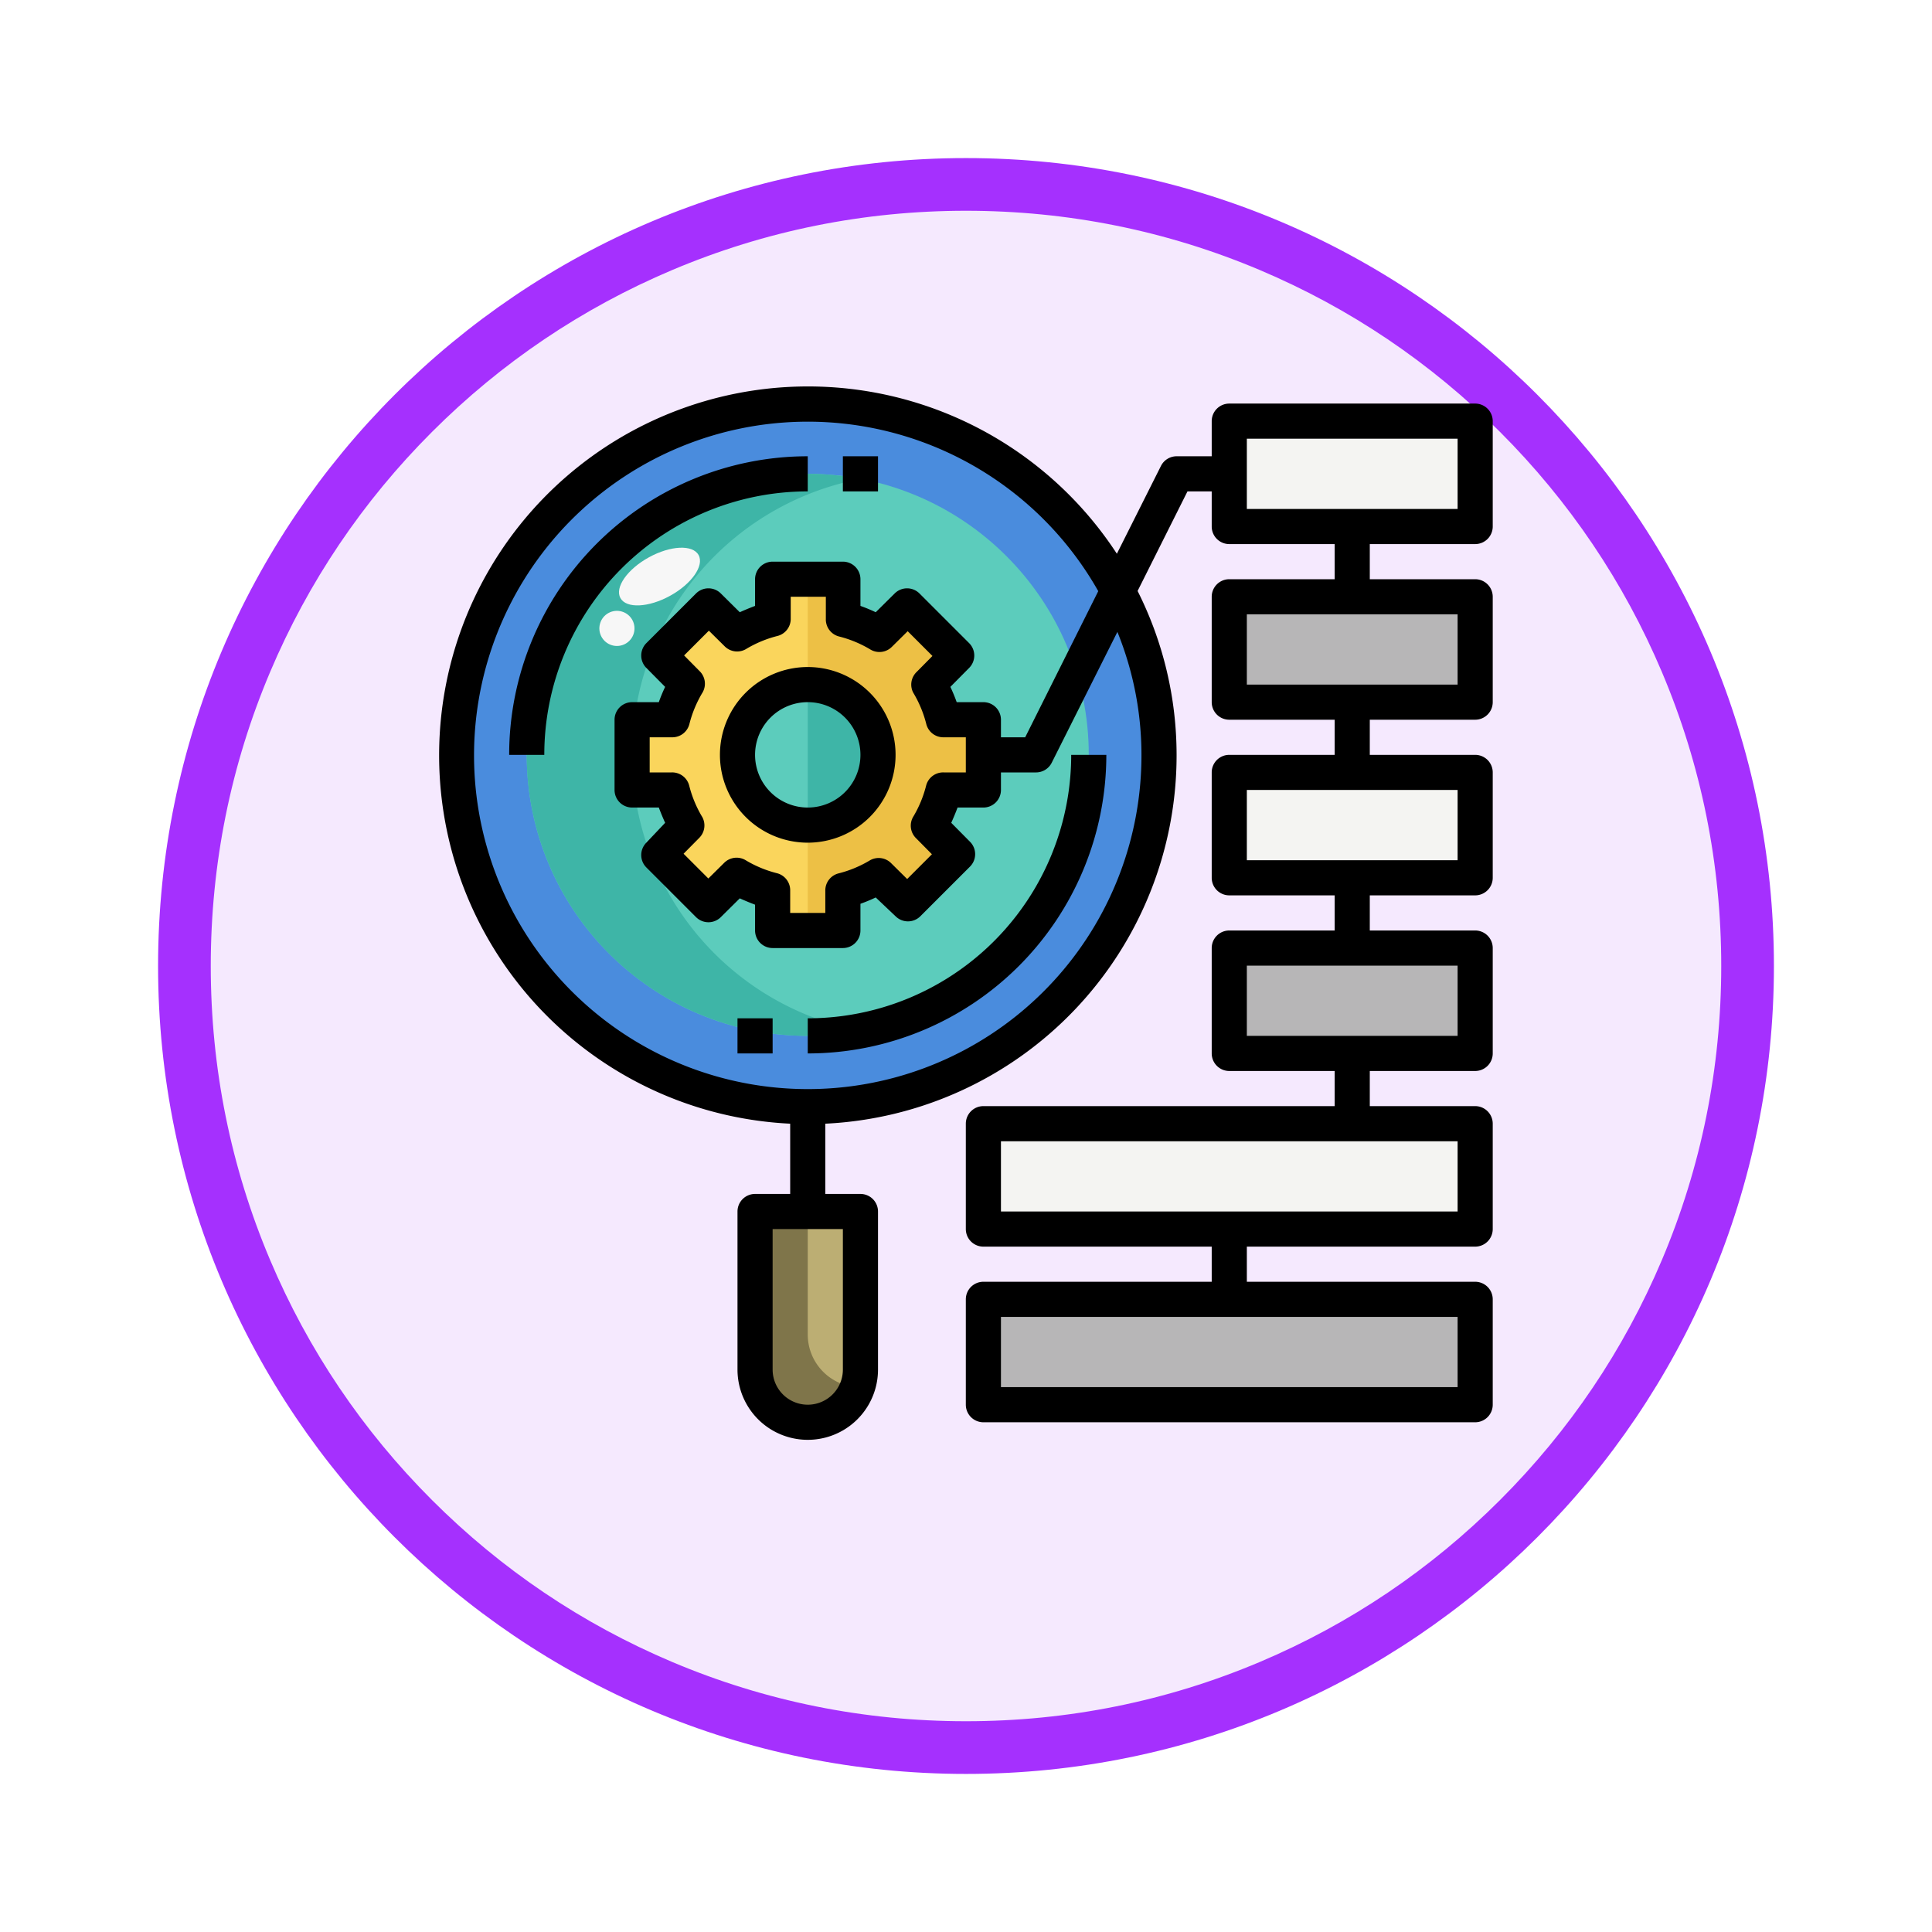 <svg xmlns="http://www.w3.org/2000/svg" xmlns:xlink="http://www.w3.org/1999/xlink" width="110" height="110" viewBox="0 0 110 110">
  <defs>
    <filter id="Trazado_982547" x="0" y="0" width="110" height="110" filterUnits="userSpaceOnUse">
      <feOffset dy="3" input="SourceAlpha"/>
      <feGaussianBlur stdDeviation="3" result="blur"/>
      <feFlood flood-opacity="0.161"/>
      <feComposite operator="in" in2="blur"/>
      <feComposite in="SourceGraphic"/>
    </filter>
  </defs>
  <g id="Grupo_1160676" data-name="Grupo 1160676" transform="translate(-378 -2329)">
    <g id="Grupo_1158890" data-name="Grupo 1158890" transform="translate(-423 -1476)">
      <g id="Grupo_1157405" data-name="Grupo 1157405" transform="translate(1 3016)">
        <g id="Grupo_1155792" data-name="Grupo 1155792" transform="translate(-1 -3894.666)">
          <g id="Grupo_1154703" data-name="Grupo 1154703" transform="translate(0 1465.666)">
            <g id="Grupo_1150789" data-name="Grupo 1150789" transform="translate(3 2320)">
              <g id="Grupo_1154212" data-name="Grupo 1154212" transform="translate(-236 -5809)">
                <g id="Grupo_1152583" data-name="Grupo 1152583" transform="translate(1043 6713)">
                  <g id="Grupo_1146973" data-name="Grupo 1146973" transform="translate(0 0)">
                    <g id="Grupo_1146954" data-name="Grupo 1146954">
                      <g transform="matrix(1, 0, 0, 1, -9, -6)" filter="url(#Trazado_982547)">
                        <g id="Trazado_982547-2" data-name="Trazado 982547" transform="translate(9 6)" fill="#f5e9fe">
                          <path d="M 46 90.5 C 39.992 90.5 34.164 89.324 28.679 87.003 C 23.38 84.762 18.621 81.553 14.534 77.466 C 10.446 73.379 7.238 68.62 4.996 63.321 C 2.676 57.836 1.5 52.008 1.5 46 C 1.5 39.992 2.676 34.164 4.996 28.679 C 7.238 23.38 10.446 18.621 14.534 14.534 C 18.621 10.446 23.38 7.238 28.679 4.996 C 34.164 2.676 39.992 1.5 46 1.5 C 52.008 1.5 57.836 2.676 63.321 4.996 C 68.62 7.238 73.379 10.446 77.466 14.534 C 81.554 18.621 84.762 23.38 87.004 28.679 C 89.324 34.164 90.5 39.992 90.5 46 C 90.5 52.008 89.324 57.836 87.004 63.321 C 84.762 68.62 81.554 73.379 77.466 77.466 C 73.379 81.553 68.62 84.762 63.321 87.003 C 57.836 89.324 52.008 90.5 46 90.5 Z" stroke="none"/>
                          <path d="M 46 3 C 40.194 3 34.563 4.136 29.263 6.378 C 24.143 8.544 19.544 11.644 15.594 15.594 C 11.644 19.544 8.544 24.143 6.378 29.263 C 4.136 34.563 3 40.194 3 46 C 3 51.806 4.136 57.437 6.378 62.737 C 8.544 67.857 11.644 72.455 15.594 76.405 C 19.544 80.355 24.143 83.456 29.263 85.622 C 34.563 87.863 40.194 89 46 89 C 51.806 89 57.437 87.863 62.737 85.622 C 67.857 83.456 72.456 80.355 76.406 76.405 C 80.356 72.455 83.456 67.857 85.622 62.737 C 87.864 57.437 89 51.806 89 46 C 89 40.194 87.864 34.563 85.622 29.263 C 83.456 24.143 80.356 19.544 76.406 15.594 C 72.456 11.644 67.857 8.544 62.737 6.378 C 57.437 4.136 51.806 3 46 3 M 46 -7.62939453125e-06 C 71.405 -7.62939453125e-06 92 20.595 92 46 C 92 71.405 71.405 92 46 92 C 20.595 92 0 71.405 0 46 C 0 20.595 20.595 -7.62939453125e-06 46 -7.62939453125e-06 Z" stroke="none" fill="#a530fe"/>
                        </g>
                      </g>
                    </g>
                  </g>
                </g>
              </g>
            </g>
          </g>
        </g>
      </g>
    </g>
    <g id="flujo-de-trabajo" transform="translate(400.99 2348.978)">
      <circle id="Elipse_11805" data-name="Elipse 11805" cx="20" cy="20" r="20" transform="translate(3 3)" fill="#4a8cdd"/>
      <circle id="Elipse_11806" data-name="Elipse 11806" cx="16" cy="16" r="16" transform="translate(7 7)" fill="#5cccbc"/>
      <path id="Trazado_994583" data-name="Trazado 994583" d="M33,54H61v6H33Z" fill="#b7b6b7"/>
      <path id="Trazado_994584" data-name="Trazado 994584" d="M47,34H61v6H47Z" fill="#b7b6b7"/>
      <path id="Trazado_994585" data-name="Trazado 994585" d="M47,24H61v6H47Z" fill="#f4f4f2"/>
      <path id="Trazado_994586" data-name="Trazado 994586" d="M47,14H61v6H47Z" transform="translate(108 34) rotate(180)" fill="#b7b6b7"/>
      <path id="Trazado_994587" data-name="Trazado 994587" d="M47,4H61v6H47Z" fill="#f4f4f2"/>
      <path id="Trazado_994588" data-name="Trazado 994588" d="M33,44H61v6H33Z" fill="#f4f4f2"/>
      <path id="Trazado_994589" data-name="Trazado 994589" d="M23,49a3,3,0,0,1,3,3v9H20V52A3,3,0,0,1,23,49Z" transform="translate(46 110) rotate(180)" fill="#bcae73"/>
      <path id="Trazado_994590" data-name="Trazado 994590" d="M23,49v7a3,3,0,0,0,2.82,3A3,3,0,0,1,20,58V49Z" fill="#7f754a"/>
      <path id="Trazado_994591" data-name="Trazado 994591" d="M13,23A16,16,0,0,1,26,7.29,16.41,16.41,0,0,0,23,7a16,16,0,0,0,0,32,16.41,16.41,0,0,0,3-.29A16,16,0,0,1,13,23Z" fill="#3eb5a7"/>
      <ellipse id="Elipse_11807" data-name="Elipse 11807" cx="2.54" cy="1.25" rx="2.54" ry="1.25" transform="translate(11.731 12.978) rotate(-28.821)" fill="#f7f7f7"/>
      <circle id="Elipse_11808" data-name="Elipse 11808" cx="1" cy="1" r="1" transform="translate(10.896 16.482) rotate(-73.795)" fill="#f7f7f7"/>
      <path id="Trazado_994592" data-name="Trazado 994592" d="M33,25V21H30.74a8.28,8.28,0,0,0-.85-2.06l1.6-1.6-2.83-2.83-1.6,1.6A8.28,8.28,0,0,0,25,15.26V13H21v2.26a8.28,8.28,0,0,0-2.06.85l-1.6-1.6-2.83,2.83,1.6,1.6A8.28,8.28,0,0,0,15.26,21H13v4h2.26a8.28,8.28,0,0,0,.85,2.06l-1.6,1.6,2.83,2.83,1.6-1.6a8.28,8.28,0,0,0,2.06.85V33h4V30.74a8.28,8.28,0,0,0,2.06-.85l1.6,1.6,2.83-2.83-1.6-1.6A8.28,8.28,0,0,0,30.74,25Z" fill="#fad55c"/>
      <path id="Trazado_994593" data-name="Trazado 994593" d="M33,25V21H30.74a8.28,8.28,0,0,0-.85-2.06l1.6-1.6-2.83-2.83-1.6,1.6A8.28,8.28,0,0,0,25,15.26V13H23V33h2V30.74a8.28,8.28,0,0,0,2.06-.85l1.6,1.6,2.83-2.83-1.6-1.6A8.28,8.28,0,0,0,30.74,25Z" fill="#edc045"/>
      <circle id="Elipse_11809" data-name="Elipse 11809" cx="4" cy="4" r="4" transform="translate(19 19)" fill="#5cccbc"/>
      <path id="Trazado_994594" data-name="Trazado 994594" d="M23,19a4,4,0,0,1,0,8" fill="#3eb5a7"/>
      <path id="Trazado_994595" data-name="Trazado 994595" d="M23,8V6A17,17,0,0,0,6,23H8A15,15,0,0,1,23,8Z"/>
      <path id="Trazado_994596" data-name="Trazado 994596" d="M23,38v2A17,17,0,0,0,40,23H38A15,15,0,0,1,23,38Z"/>
      <path id="Trazado_994597" data-name="Trazado 994597" d="M23,18a5,5,0,1,0,5,5A5,5,0,0,0,23,18Zm0,8a3,3,0,1,1,3-3A3,3,0,0,1,23,26Z"/>
      <path id="Trazado_994598" data-name="Trazado 994598" d="M61,3H47a1,1,0,0,0-1,1V6H44a1,1,0,0,0-.89.55l-2.51,5A21,21,0,1,0,22,44v4H20a1,1,0,0,0-1,1v9a4,4,0,0,0,8,0V49a1,1,0,0,0-1-1H24V44A21,21,0,0,0,44,23a20.76,20.76,0,0,0-2.22-9.33L44.62,8H46v2a1,1,0,0,0,1,1h6v2H47a1,1,0,0,0-1,1v6a1,1,0,0,0,1,1h6v2H47a1,1,0,0,0-1,1v6a1,1,0,0,0,1,1h6v2H47a1,1,0,0,0-1,1v6a1,1,0,0,0,1,1h6v2H33a1,1,0,0,0-1,1v6a1,1,0,0,0,1,1H46v2H33a1,1,0,0,0-1,1v6a1,1,0,0,0,1,1H61a1,1,0,0,0,1-1V54a1,1,0,0,0-1-1H48V51H61a1,1,0,0,0,1-1V44a1,1,0,0,0-1-1H55V41h6a1,1,0,0,0,1-1V34a1,1,0,0,0-1-1H55V31h6a1,1,0,0,0,1-1V24a1,1,0,0,0-1-1H55V21h6a1,1,0,0,0,1-1V14a1,1,0,0,0-1-1H55V11h6a1,1,0,0,0,1-1V4A1,1,0,0,0,61,3ZM25,58a2,2,0,0,1-4,0V50h4ZM42,23a19,19,0,1,1-2.46-9.32L35.38,22H34V21a1,1,0,0,0-1-1H31.48a9.158,9.158,0,0,0-.36-.87l1.07-1.08a1,1,0,0,0,0-1.41l-2.83-2.83a1,1,0,0,0-1.41,0l-1.08,1.07a9.158,9.158,0,0,0-.87-.36V13a1,1,0,0,0-1-1H21a1,1,0,0,0-1,1v1.52q-.45.17-.87.36l-1.08-1.07a1,1,0,0,0-1.41,0l-2.83,2.83a1,1,0,0,0,0,1.41l1.07,1.08a9.158,9.158,0,0,0-.36.87H13a1,1,0,0,0-1,1v4a1,1,0,0,0,1,1h1.52q.17.45.36.87L13.81,28a1,1,0,0,0,0,1.41l2.83,2.83a1,1,0,0,0,1.41,0l1.08-1.07q.42.19.87.36V33a1,1,0,0,0,1,1h4a1,1,0,0,0,1-1V31.48a9.158,9.158,0,0,0,.87-.36L28,32.19a1,1,0,0,0,1.41,0l2.83-2.83a1,1,0,0,0,0-1.41l-1.07-1.08q.19-.42.36-.87H33a1,1,0,0,0,1-1V24h2a1,1,0,0,0,.89-.55L40.63,16A18.66,18.66,0,0,1,42,23ZM29.18,27.76l.89.9-1.41,1.41-.9-.89A1,1,0,0,0,26.55,29a6.6,6.6,0,0,1-1.8.75,1,1,0,0,0-.75,1V32H22V30.74a1,1,0,0,0-.75-1,6.6,6.6,0,0,1-1.8-.75,1,1,0,0,0-1.21.16l-.9.89-1.41-1.41.89-.9A1,1,0,0,0,17,26.55a6.6,6.6,0,0,1-.75-1.8,1,1,0,0,0-1-.75H14V22h1.26a1,1,0,0,0,1-.75,6.6,6.6,0,0,1,.75-1.8,1,1,0,0,0-.16-1.21l-.89-.9,1.41-1.41.9.89a1,1,0,0,0,1.21.16,6.6,6.6,0,0,1,1.8-.75,1,1,0,0,0,.75-1V14h2v1.26a1,1,0,0,0,.75,1,6.6,6.6,0,0,1,1.8.75,1,1,0,0,0,1.21-.16l.9-.89,1.41,1.41-.89.9A1,1,0,0,0,29,19.45a6.6,6.6,0,0,1,.75,1.8,1,1,0,0,0,1,.75H32v2H30.74a1,1,0,0,0-1,.75,6.6,6.6,0,0,1-.75,1.8,1,1,0,0,0,.19,1.21ZM60,59H34V55H60Zm0-10H34V45H60Zm0-10H48V35H60Zm0-10H48V25H60Zm0-10H48V15H60ZM60,9H48V5H60Z"/>
      <path id="Trazado_994599" data-name="Trazado 994599" d="M25,6h2V8H25Z"/>
      <path id="Trazado_994600" data-name="Trazado 994600" d="M19,38h2v2H19Z"/>
    </g>
  </g>
</svg>
